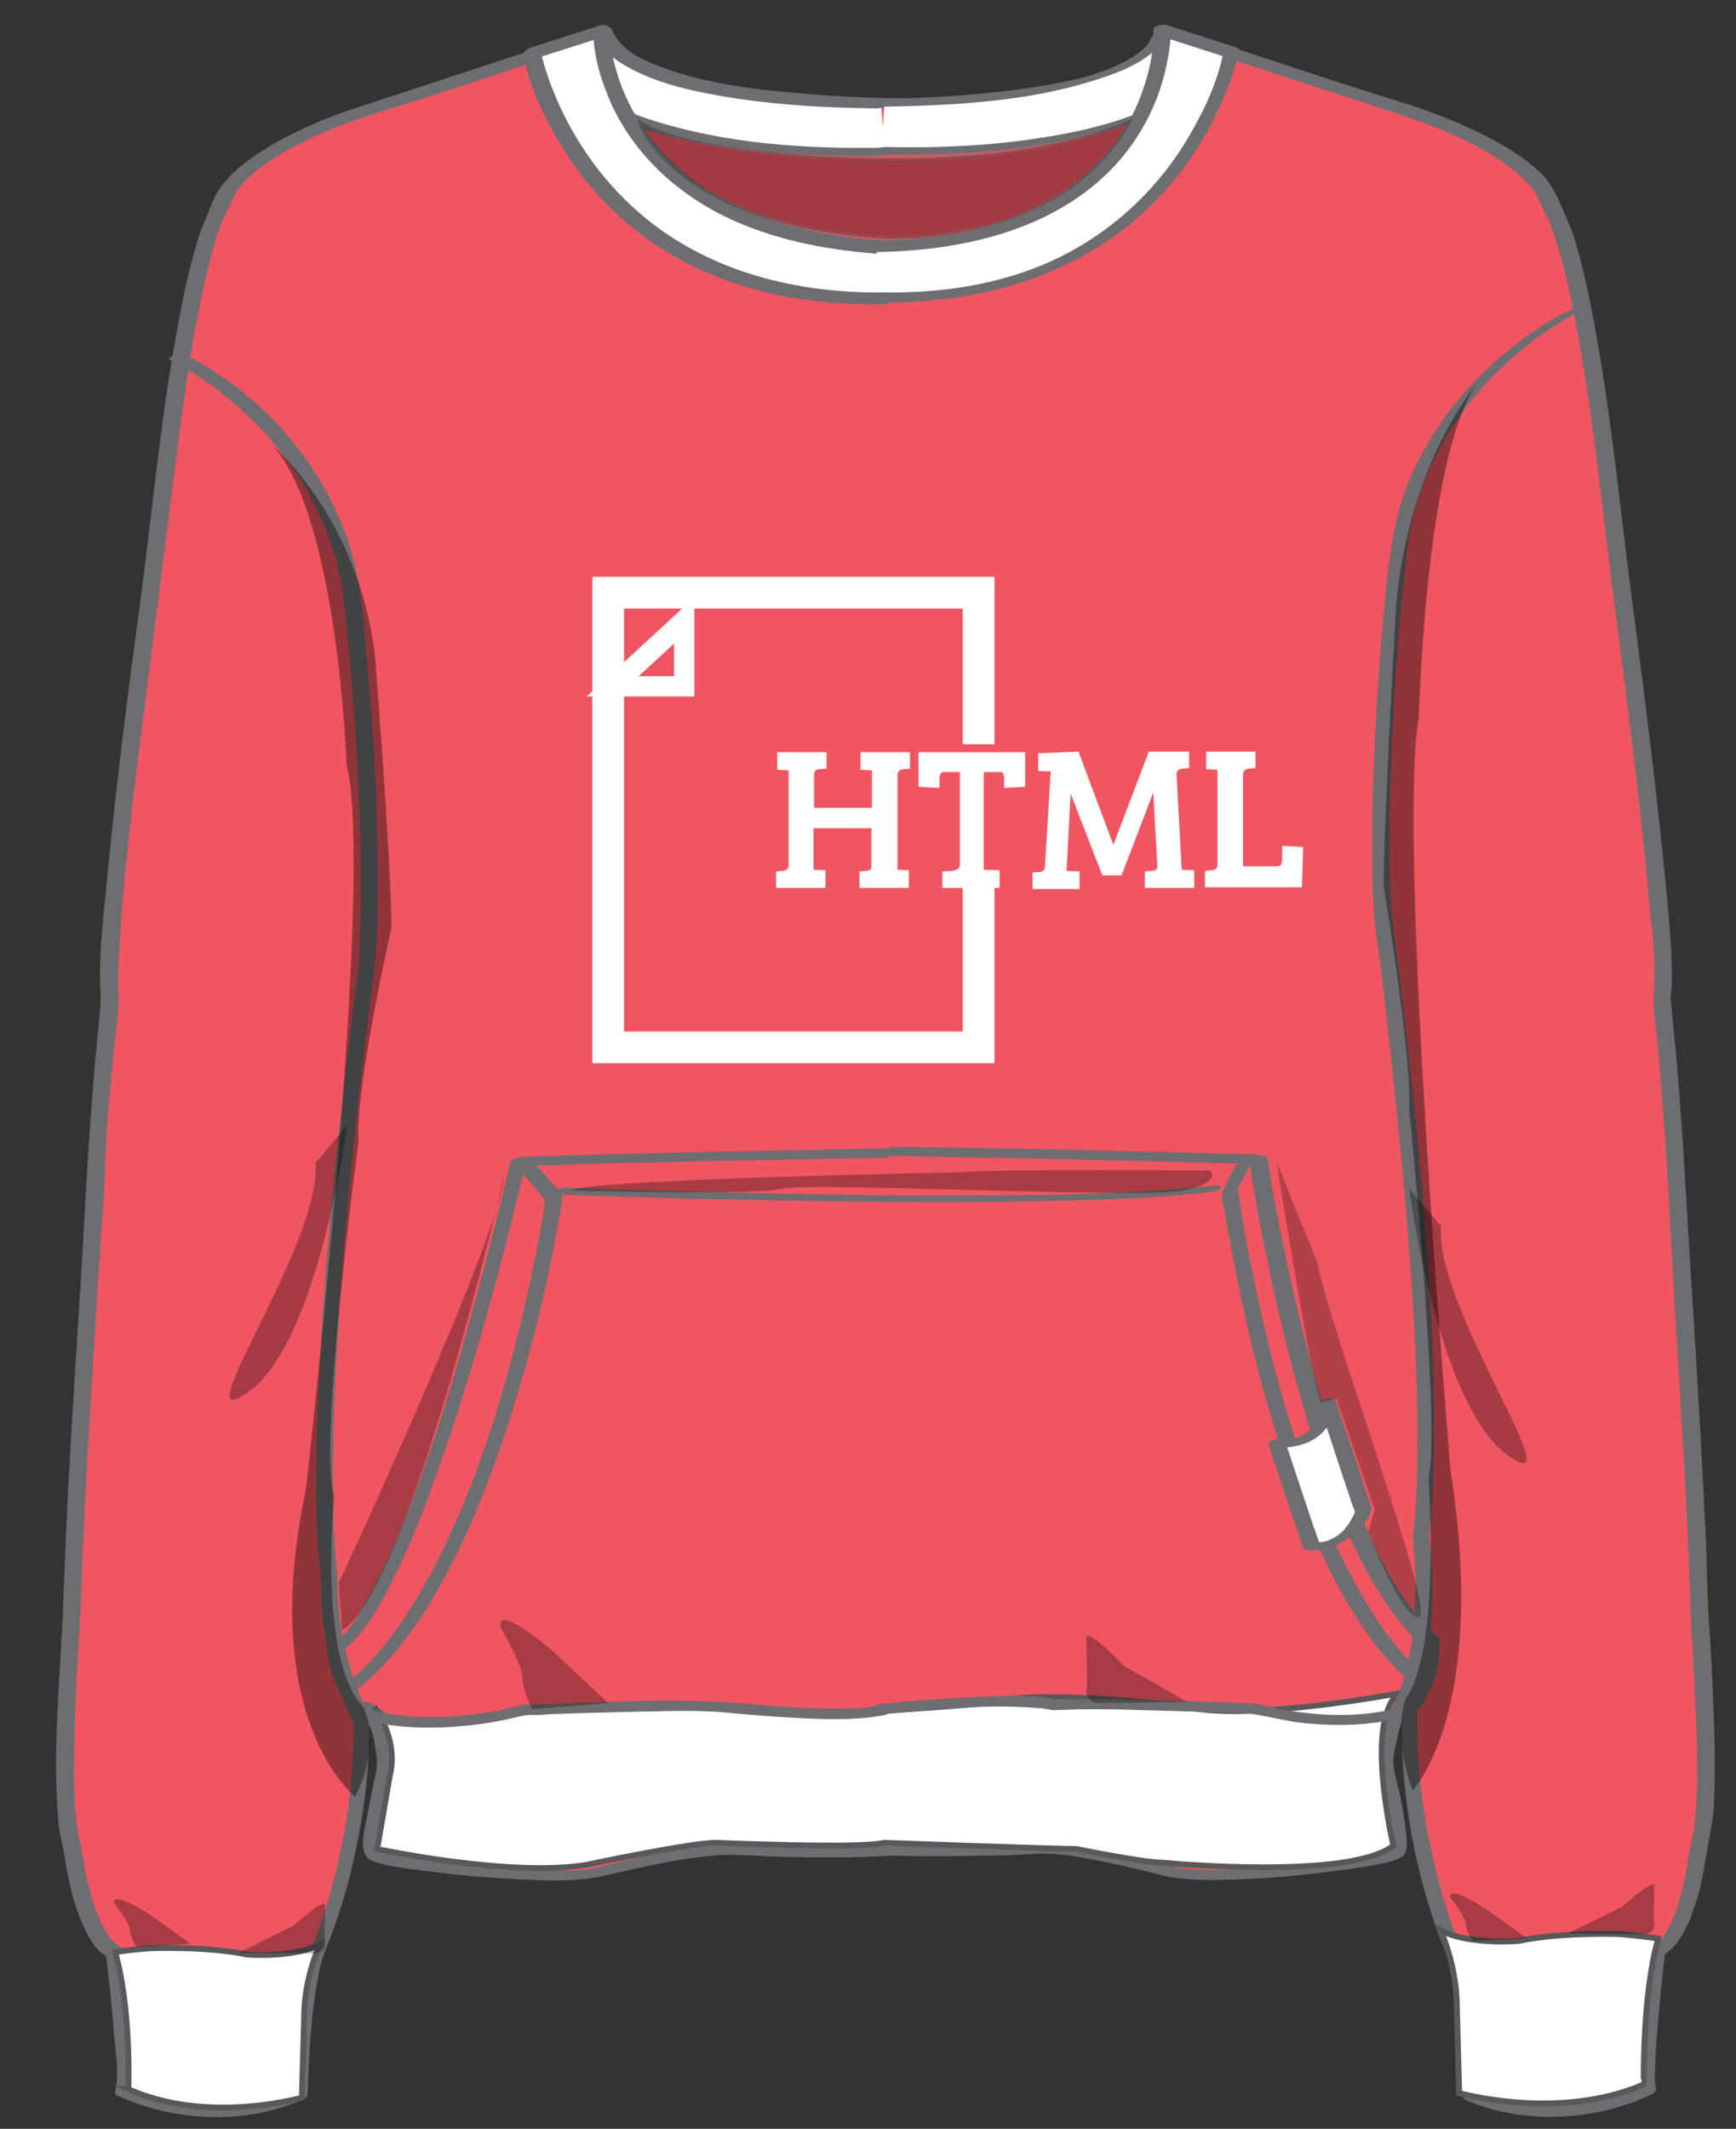 <?xml version="1.0" encoding="utf-8"?>
<!-- Generator: Adobe Illustrator 25.0.0, SVG Export Plug-In . SVG Version: 6.00 Build 0)  -->
<svg version="1.1" id="Layer_1" xmlns="http://www.w3.org/2000/svg" xmlns:xlink="http://www.w3.org/1999/xlink" x="0px" y="0px"
	 viewBox="0 0 306 375" enable-background="new 0 0 306 375" xml:space="preserve">
<rect x="0" y="0" width="306" height="375" fill="#333333" stroke="none"/>
<path fill="#F05661" d="M158.3,18.2c0,0-47.7,0-51.9-12.6L67.9,18.2c0,0-26.8,7.5-29.3,18.4c0,0-5.6,7.3-10.6,55.8
	c0,0-10.3,74-8.6,83.2c0,0-2.5,24.3-2.5,31.8c0,0-4.2,64.5-4.2,77c0,0-2.5,34.3,0,40.2c0,0,1.7,15.9,7.5,19.3c0,0,2.5,20.9,1.7,24.3
	c0,0,15.9,7.5,31,0.8c0,0,0.8-21.8,3.4-26c0,0,6.3-14.5,7.4-33.6c0.2-2.9,0.2-6,0.1-9.1c0,0,3.4-0.8,4.5,10.3c0,0-3.4,14-2.2,15.6
	c1.1,1.7,34.1,5.6,41.3,2.8c0,0,17.9-4.5,24-3.3c0,0,17.3,0.6,26.2,0"/>
<path fill="#6D6E71" d="M158.8,17.3c-5.3,0-10.6-0.3-15.8-0.7c-9-0.7-18.5-1.7-27-5c-3.1-1.2-7-3-8.1-6.4c-0.2-0.6-1.2-0.6-1.7-0.4
	C94.1,8.7,82,12.7,69.8,16.7c-3.9,1.3-7.9,2.5-11.8,4c-4.2,1.7-8.5,3.7-12.3,6.2c-3.2,2.1-6.7,4.9-8.2,8.6c-0.6,1.6-1.4,3.3-2,4.9
	c-2,5.7-3.2,11.8-4.3,17.8c-2.9,15.6-4.3,31.4-6.4,47.2c-2.3,17-4.5,34.1-6.1,51.2c-0.6,5.9-1.3,12-1,17.9c0.1,1.6,0,2.8-0.2,4.8
	c-0.4,4.5-0.9,9-1.2,13.5c-1,12.2-1.5,24.5-2.3,36.7c-1.1,17.1-2.2,34.3-2.8,51.4c-0.4,13.3-2.1,26.8-0.9,40.1
	c0.2,2.1,0.8,4.1,1.1,6.1c0.6,4.2,1.6,8.5,3.4,12.4c0.8,1.7,1.9,3.8,3.5,4.8c0.1,0.1,0.6,0.6,0.4,0.2v0.3c0.1,0.5,0.1,1,0.2,1.5
	c0.5,4,0.9,8.1,1.2,12.1c0.3,3.2,0.9,6.9,0.2,10.1c-0.1,0.2,0.1,0.5,0.3,0.6c10,4.7,22.6,5.2,32.7,0.8c0.3-0.1,0.8-0.5,0.9-0.9
	c0.3-7.3,0.6-14.7,2.1-21.9c0.4-2.2,1.3-4.1,2.1-6.2c1.7-4.6,3.1-9.3,4.1-14c1.9-8.7,2.9-17.6,2.6-26.5c-0.4,0.3-0.8,0.7-1.2,1
	c0.1,0-0.6,0.1-0.6,0.1c0.1-0.1,0-0.1,0,0c0,0,0.6,0.5,0.8,0.7c1.5,1.7,1.9,4.5,2.2,6.6c0.3,1.9,0.1,2.9-0.3,4.7
	c-0.5,2.2-0.9,4.4-1.3,6.6c-0.4,2.1-1.8,6.7,0.9,7.7c3,1.1,6.5,1.4,9.7,1.8c5,0.7,10,1.1,15,1.4c4.5,0.2,9.1,0.5,13.6-0.1
	c0.8-0.1,1.5-0.2,2.3-0.4c0.3-0.1,0.6-0.2,0.9-0.2c0.8-0.2,0.1,0,0.4-0.1l3.9-0.9c5-1.1,10-2.1,15.1-2.5c3.6-0.2,7.5,0.2,11.1,0.3
	c6.5,0.1,13.1,0.2,19.6-0.2c1.5-0.1,2.3-2,0.3-1.8c-9.1,0.5-18.8,0.1-27.6-0.2c-7.9-0.3-16.4,2-23.9,3.9c-3.7,1-7.9,0.7-11.8,0.5
	c-5.2-0.2-10.4-0.6-15.6-1.3c-3.6-0.4-7.3-0.8-10.7-1.8c-0.4-0.1-0.6-0.1-0.8-0.3c0.1,0.2,0-1,0-1.2c0-2.1,0.5-4.3,0.9-6.3
	c0.4-2.2,0.9-4.5,1.4-6.7s-0.2-4.8-0.8-6.9c-0.7-2.3-2.1-5.6-5.1-4.9c-0.4,0.1-1.2,0.5-1.2,1c0.4,13.4-1.8,26.9-6.3,39.5
	c-0.7,2-1.7,3.9-2.2,5.9c-1.1,4.3-1.4,8.9-1.8,13.3c-0.3,3.3-0.5,6.6-0.6,9.8l0.9-0.9c-9,3.9-20.4,3.3-29.2-0.9l0.3,0.6
	c0.7-3.2,0-7-0.2-10.2c-0.3-4.1-0.7-8.1-1.2-12.2c-0.1-0.6,0-1.7-0.3-2.3s-1.4-1.1-1.9-1.7c-0.7-0.8-1.3-1.8-1.8-2.8
	c-1.9-3.9-2.9-8.3-3.5-12.5c-0.3-2-0.9-4-1.1-6.1c-0.4-4-0.4-8.2-0.3-12.2c0.1-7.6,0.5-15.2,1-22.7c0.3-4.9,0.3-9.8,0.6-14.7
	c0.4-9,0.9-18.1,1.5-27.1c0.5-8.5,1-17,1.6-25.6c0.2-3.8,0.6-7.6,0.7-11.5c0.2-9,1.2-17.9,2.1-26.8c0.2-1.8,0.4-3.5,0.3-5.3
	c-0.2-2.2,0-4.4,0.1-6.6c0.9-16.6,3.2-33.2,5.3-49.8c1.7-13.4,3.4-26.8,5.1-40.1c1.3-10,2.7-19.9,5-29.7c0.9-3.6,1.7-7.3,3.3-10.5
	c0.1-0.3,0.4-0.6,0.5-0.9c0.7-1.6,1.2-3,2.4-4.4c1.4-1.6,3.1-2.9,4.9-4.1c6.2-4.1,13.3-6.8,20.4-9c11.6-3.5,23.1-7.5,34.7-11.3
	c1.4-0.5,2.9-0.9,4.3-1.4c-0.6-0.1-1.1-0.3-1.7-0.4c1.1,3.1,4.1,5,6.8,6.3c4,1.9,8.3,2.9,12.5,3.8c9,1.8,18.1,2.5,27.2,2.9
	c2.1,0.1,4.2,0.1,6.2,0.1c0.6,0,1.6-0.2,1.9-0.8C159.9,17.7,159.5,17.3,158.8,17.3L158.8,17.3z"/>
<path fill="#F05661" d="M153.8,18.2c0,0,47.7,0,51.9-12.6l38.5,12.6c0,0,26.8,7.5,29.3,18.4c0,0,5.6,7.3,10.6,55.8
	c0,0,10.3,74,8.6,83.2c0,0,2.5,24.3,2.5,31.8c0,0,4.2,64.5,4.2,77c0,0,2.5,34.3,0,40.2c0,0-1.7,15.9-7.5,19.3c0,0-2.5,20.9-1.7,24.3
	c0,0-15.9,7.5-31,0.8c0,0-0.8-21.8-3.4-26c0,0-6.3-14.5-7.4-33.6c-0.2-2.9-0.2-6-0.1-9.1c0,0-3.4-0.8-4.5,10.3c0,0,3.4,14,2.2,15.6
	c-1.1,1.7-34,5.6-41.3,2.8c0,0-17.9-4.5-24-3.3c0,0-17.3,0.6-26.2,0"/>
<path fill="#6D6E71" d="M153.3,19.1c5.8,0,11.6-0.3,17.4-0.8c9.4-0.8,19.4-1.9,28.2-5.6c3.4-1.4,7-3.6,8.3-7.2
	c-0.8,0.3-1.5,0.7-2.3,1c12.1,3.9,24.1,7.9,36.2,11.8c3.9,1.3,7.8,2.5,11.6,4c4.2,1.7,8.4,3.6,12.1,6.2c1.7,1.2,3.4,2.5,4.8,4.1
	c1.3,1.4,1.8,2.9,2.6,4.7c0.2,0.5,0.2,0.4,0.4,0.7c0.5,1.1,1,2.3,1.4,3.5c2,6.1,3.3,12.6,4.4,18.9c2.7,15.3,4.2,30.9,6.2,46.3
	c2.2,17,4.5,34.1,6,51.2c0.5,5.5,1.4,11.4,0.9,17c-0.2,1.8,0.1,3.6,0.3,5.4c0.5,4.6,0.9,9.1,1.2,13.7c1,12.1,1.5,24.2,2.2,36.3
	c1,17,2.2,33.9,2.7,50.9c0.1,4.8,0.5,9.5,0.7,14.3c0.4,8.5,1,17.2,0.1,25.7c-0.2,2.1-0.8,4.1-1.1,6.1c-0.7,4.3-1.6,8.8-3.7,12.7
	c-0.4,0.8-0.9,1.6-1.6,2.3c-0.6,0.6-1.6,1.1-1.9,1.8s-0.2,1.7-0.3,2.4c-0.5,4.1-0.9,8.2-1.2,12.3c-0.2,3.1-0.9,6.7-0.2,9.8
	c0.3-0.4,0.6-0.7,0.9-1.1c-5.4,2.5-11.7,3.6-17.6,3.4c-2.6-0.1-5.1-0.5-7.6-1.1c-0.6-0.2-1.2-0.4-1.9-0.6c-0.3-0.1-2-0.6-1.9-0.5
	c-0.1-0.1,0-0.3,0-0.5c-0.2-0.6-0.1-1.4-0.1-2c-0.1-1.3-0.1-2.6-0.2-3.9c-0.4-5.9-0.6-12.2-2.3-17.9c-0.4-1.2-0.8-1.9-1.2-3
	c-1-2.5-1.8-5-2.5-7.5c-3.2-10.9-4.8-22.3-4.5-33.7c0-0.4-0.2-0.6-0.6-0.7c-2.3-0.5-4.1,1.4-5,3.3c-1.1,2.3-2,5.7-1.8,8.3
	c0.1,1.2,0.5,2.4,0.8,3.5c0.5,2.3,1,4.6,1.3,7c0.2,1.3,0.2,3.6,0.4,4.5c0-0.2,0.4-0.2-0.1,0c-0.6,0.2-1.2,0.3-1.9,0.5
	c-1.9,0.4-3.8,0.7-5.6,1c-4.9,0.7-9.9,1.2-14.9,1.5c-4.6,0.3-9.3,0.5-13.8,0c-2.5-0.3-4.9-1.1-7.4-1.7c-5-1.1-10.1-2.1-15.1-2.5
	c-3.6-0.3-7.4,0.2-11,0.2c-6.6,0.1-13.3,0.2-19.9-0.2c-1.2-0.1-3,1.7-1.1,1.8c5.9,0.4,11.9,0.3,17.8,0.2c3.3,0,6.6-0.1,9.9-0.3
	c4.9-0.4,10.1,0.8,14.9,1.8c2.8,0.6,5.6,1.3,8.4,2c3.8,0.9,8,0.8,11.9,0.7c5.2-0.1,10.5-0.6,15.7-1.2c3.9-0.5,7.8-0.9,11.6-1.8
	c0.9-0.2,2-0.5,2.8-1c1.1-0.8,0.9-2.5,0.8-3.7c-0.2-2.5-0.7-5.1-1.2-7.6c-0.4-1.7-1-3.5-1.1-5.2c-0.1-1.4,0.4-3.1,0.7-4.5
	c0.3-1.3,0.6-2.6,1.3-3.7c0.2-0.3,0.3-0.5,0.5-0.8s0.3-0.3,0.3-0.2c0,0-0.4,0.1-0.7,0c-0.2-0.2-0.4-0.5-0.6-0.7
	c-0.4,13.4,1.8,27,6.3,39.6c0.7,2,1.7,3.9,2.2,5.9c1.1,4.3,1.4,8.9,1.8,13.3c0.3,3.3,0.5,6.7,0.6,10c0,0.2,0.2,0.3,0.3,0.4
	c10.1,4.4,22.7,3.8,32.7-0.9c0.4-0.2,1-0.6,0.9-1.1c-0.4-1.7-0.1-3.6-0.1-5.3c0.1-2.7,0.4-5.4,0.6-8c0.3-3.6,0.7-7.1,1.1-10.7
	c-0.2,0.2-0.4,0.5-0.5,0.7c3.4-2.1,5-6.4,6.1-10c1-3.2,1.4-6.4,2-9.7c0.3-1.8,0.9-4.5,1-6.8c0.2-4.1,0.2-8.1,0.1-12.2
	c-0.2-6.9-0.5-13.8-1-20.7c-0.3-4.3-0.3-9.4-0.5-14c-0.8-16.8-1.8-33.6-2.9-50.4c-0.7-11.8-1.3-23.6-2.4-35.4
	c-0.3-3.1-0.6-6.3-0.9-9.4c-0.1-0.7,0-0.5,0.1-1.3c0.1-0.9,0.1-1.8,0.1-2.6c0-6.2-0.7-12.4-1.3-18.5c-1.6-16.2-3.7-32.4-5.8-48.5
	c-1.9-14.5-3.3-29.2-5.8-43.6c-1.1-6.5-2.3-13.1-4.3-19.5c-0.6-2-1.5-3.8-2.3-5.7s-1.6-3.6-3.1-5.3c-2.9-3-6.6-5.2-10.3-7.1
	c-5.3-2.7-10.8-4.7-16.4-6.4c-11.6-3.6-23.1-7.5-34.6-11.3c-1.3-0.4-2.6-0.8-3.9-1.3c-0.8-0.3-2,0.2-2.3,1c-1,2.8-4.1,4.4-6.6,5.5
	c-3.9,1.7-8.2,2.6-12.4,3.4c-8.4,1.5-17,2.2-25.5,2.5c-1.9,0.1-3.6,0.1-5.5,0.1c-0.6,0-1.6,0.2-1.9,0.8
	C152.2,18.7,152.7,19.1,153.3,19.1L153.3,19.1z"/>
<path fill="#FFFFFF" stroke="#58595B" stroke-miterlimit="10" d="M65.9,300.6c0,0,4.5,5.6,2.8,12.3l-2.2,12.8c0,0,23.4,5,36.8,2.8
	c0,0,18.4-3.9,22.9-3.9c0,0,25.7,1.1,29.6,0c0,0,30.1,1.1,34,1.1c0,0,11.7,2.4,15.1,2.4c0,0,32.9,3.2,40.7-3c0,0-5.2-21.8,0.9-26.8
	c0,0-27.5,5.2-38,2.2c0,0-26-3-32.7-0.7c0,0-9.3,1.1-31.3,2.2c0,0-13-1.5-29.8-1.1c0,0-13.8,0.2-21.6,0.2
	C93.3,301.2,70.4,307.3,65.9,300.6L65.9,300.6z"/>
<path fill="#FFFFFF" stroke="#58595B" stroke-width="1.017" stroke-miterlimit="10" d="M20.3,343.9c0,0,2-0.4,6.3-0.7
	c0,0,9.8-0.4,16.9,1.1c0,0,8.2,0.7,12.9-1.8c0,0-2.8,5.8-2.8,12.8l-0.4,14.2c0,0-16.5,4.8-30.6-1.5C22.7,368,23.1,353.4,20.3,343.9
	L20.3,343.9z"/>
<path fill="#FFFFFF" stroke="#58595B" stroke-width="1.041" stroke-miterlimit="10" d="M292.3,341.5c0,0-2.1-0.4-6.7-0.8
	c0,0-10.4-0.4-17.9,1.2c0,0-8.8,0.8-13.8-1.9c0,0,2.9,6.2,2.9,13.6l0.4,15.1c0,0,17.5,5,32.5-1.5
	C289.8,367.1,289.4,351.6,292.3,341.5L292.3,341.5z"/>
<path fill="#6D6E71" d="M29.9,63.4c3.7,1.7,7.1,4.2,10.2,6.7c7.1,5.8,13.1,13.2,16.7,21.7c1.8,4.1,3.1,8.6,3.7,13
	c0.3,2.3,0.5,4.6,0.7,6.9c1.1,10.7,1.8,21.5,2.2,32.3c0.2,6.5,0.3,13.1,0.1,19.7c-0.1,2.4-0.1,4.9-0.4,7.3
	c-0.6,4.8-1.2,9.7-1.8,14.5c-2.2,18.7-4.1,37.5-5,56.4c-0.5,9.4-0.8,18.9-0.4,28.3c0.1,3.2,0.7,6.5,0.7,9.6c0,4.5,0.6,8.9,1.8,13.3
	c0.9,3.5,2.2,7,3.8,10.2c0.4,0.7,3.2-0.2,2.9-0.8c-2.9-6-4.8-12.5-5.4-19.1c-0.1-1.5-0.2-3-0.2-4.5c0-1.3-0.2-2.6-0.3-4
	c-0.7-8.9-0.6-17.9-0.3-26.8c0.7-19.4,2.5-38.8,4.7-58.1c0.7-5.9,1.4-11.8,2.2-17.7c0.9-6.6,0.8-13.2,0.8-19.8
	c-0.1-12-0.8-23.9-1.9-35.8c-0.5-6.2-0.9-12.5-2.5-18.5c-4-15-15.1-28.1-28.8-35.3c-0.2-0.1-0.5-0.3-0.8-0.4
	c-0.6-0.3-1.3-0.1-1.9,0.1C30.7,62.5,29.5,63.1,29.9,63.4L29.9,63.4z M276.4,54.8c-3.9,1.9-7.6,4.5-10.9,7.2
	c-7.4,6.1-13.4,13.8-17.1,22.6c-2.7,6.6-3.5,13.3-4.2,20.3c-1.1,11.5-1.9,23-2.2,34.5c-0.2,6.8-0.2,13.6,0.1,20.4
	c0.1,1.4,0.2,2.8,0.4,4.2c0.8,5.7,1.5,11.4,2.1,17c1.1,9.4,2,18.7,2.9,28.1c0.9,10.5,1.7,21.1,2.1,31.7c0.3,9.2,0.5,18.4-0.3,27.5
	c-0.1,1.2-0.4,2.4-0.2,3.5c0.2,1.5,0.3,2.9,0.3,4.4c0.2,5.5,0,11-1.2,16.4c-0.6,3-1.6,5.9-2.9,8.6c-0.2,0.5,1,0.3,1.2,0.3
	c0.5-0.1,1.5-0.3,1.7-0.8c4.4-8.9,4.9-19.8,3.8-29.5c-0.1-1.1,0.1-2.1,0.2-3.2c0.2-2,0.3-4,0.4-6c0.2-4.6,0.2-9.2,0.2-13.8
	c-0.1-10.4-0.8-20.8-1.5-31.1c-0.8-9.9-1.7-19.8-2.8-29.7c-0.8-7-1.6-13.9-2.5-20.8c-0.2-1.6-0.4-3.2-0.6-4.9
	c-0.5-3.6-0.4-7.3-0.4-10.9c-0.2-12.7,0.5-25.5,1.5-38.2c0.3-4.2,0.7-8.4,1.2-12.6c0.2-2.1,0.4-4.1,0.8-6.2c2-10.5,7.3-20,14.7-27.6
	c2.7-2.7,5.6-5.2,8.7-7.4c1.1-0.8,2.2-1.5,3.4-2.2c0.4-0.3,0.9-0.5,1.3-0.8c0.2-0.1,0.4-0.2,0.5-0.3c0.3-0.1-0.1,0.1,0.1,0
	c0.1,0,0.2-0.1,0.2-0.1c0.3-0.1,0.5-0.3,0.8-0.4c0.4-0.2,0.9-0.5,0.4-0.8C278,54.2,276.9,54.6,276.4,54.8L276.4,54.8z"/>
<path fill="none" stroke="#FFFFFF" stroke-miterlimit="10" d="M156.1,43.5c-50.6-3-50.6-38.1-50.6-38.1L93.2,9.3
	c0,0,8.6,44.3,62.5,43.2"/>
<path fill="#FFFFFF" d="M155.3,18.2C110.3,17.6,107,6.5,107,6.5l-12.6,3.9c0,0,12.1,17.3,61.5,16.2"/>
<path fill="#6D6E71" d="M155.9,17.5c-11.8-0.2-24-0.7-35.4-4.1c-3.9-1.2-8.5-2.8-11.3-6c-0.4-0.5-0.6-0.6-0.8-1.2
	c-0.2-0.5-1.3-0.3-1.6-0.2L94.2,9.9C93.8,10,92.6,10.4,93,11c1.7,2.5,4.6,4.3,7.1,5.9c8.3,5,17.9,7.5,27.4,8.9
	c9.1,1.4,18.4,1.8,27.7,1.6c0.5,0,1.6-0.2,1.9-0.7c0.3-0.6-0.2-0.7-0.7-0.7c-14,0.3-28.5-0.6-42-5c-6-2-12.1-4.7-16.8-8.9
	c-0.7-0.6-1.4-1.3-2-2.1c-0.4,0.4-0.8,0.8-1.2,1.1L107,7.2c-0.5-0.1-1.1-0.1-1.6-0.2c0.5,1.7,2.6,3.1,3.9,4
	c6.1,3.9,13.8,5.3,20.8,6.4c8.1,1.2,16.3,1.6,24.4,1.7c0.5,0,1.6-0.2,1.9-0.7C157,17.6,156.4,17.5,155.9,17.5L155.9,17.5z"/>
<path fill="#FFFFFF" d="M155.9,18.2c45-0.6,48.3-11.7,48.3-11.7l12.6,3.9c0,0-12.1,17.3-61.5,16.2"/>
<path fill="#6D6E71" d="M155.3,18.8c12.2-0.2,25-0.8,36.8-4.4c4.3-1.3,9.5-3.1,12.5-6.6c0.4-0.4,0.9-1,1-1.6
	c-0.9,0.3-1.7,0.6-2.6,0.8l12.6,3.9c0-0.2-0.1-0.4-0.1-0.5c-1.7,2.4-4.1,4-6.6,5.5c-7.7,4.7-16.8,7.1-25.6,8.4
	c-8.9,1.4-18,1.8-27,1.6c-0.6,0-1.5,0.1-2,0.6c-0.4,0.3-0.5,0.7,0.2,0.7c14.5,0.3,29.4-0.6,43.3-5.1c6.5-2.1,13.1-5,18.3-9.6
	c0.8-0.7,1.5-1.4,2.1-2.2c0.2-0.2,0.2-0.4-0.1-0.5l-12.6-3.9c-0.6-0.2-2.4,0.1-2.6,0.8c-0.4,1.4-2.1,2.6-3.4,3.4
	c-2,1.3-4.3,2.2-6.7,3c-4.1,1.3-8.3,2.1-12.6,2.8c-7.8,1.1-15.7,1.5-23.6,1.6c-0.5,0-1.6,0.2-1.9,0.7
	C154.2,18.8,154.8,18.8,155.3,18.8L155.3,18.8z"/>
<path fill="#FFFFFF" d="M156.3,43.5c-50.4-3-50.4-38.1-50.4-38.1L93.7,9.3c0,0,8.5,44.3,62.3,43.1"/>
<path fill="#6D6E71" d="M156.9,42.5c-13.6-0.8-28.2-4.2-38.4-13.9c-5.4-5.2-9.2-11.9-10.6-19.2c-0.2-1-0.4-2.1-0.5-3.2V5.7V5.6V5.3
	c0-0.9-1-1.1-1.7-0.8c-4.1,1.3-8.2,2.6-12.2,3.9c-0.6,0.2-1.3,0.6-1.2,1.4c1,5.4,3.5,10.6,6.3,15.3c6.3,10.7,16,19,27.6,23.6
	c9.4,3.8,19.7,5.1,29.8,4.9c1.6,0,2.2-2.1,0.3-2.1c-15.7,0.3-31.6-3.6-43.6-14c-7.1-6.1-12.6-14.3-15.8-23.1
	c-0.6-1.7-1.2-3.5-1.6-5.4c-0.4,0.4-0.8,0.9-1.2,1.4c4.1-1.3,8.2-2.6,12.2-3.9c-0.6-0.3-1.1-0.6-1.7-0.8c0,4.2,1.4,8.6,3.1,12.5
	c4.3,9.4,12.2,16.4,21.5,20.6c8.4,3.8,17.7,5.4,26.8,6c0.7,0,1.6-0.2,1.9-0.9C158,43,157.5,42.5,156.9,42.5L156.9,42.5z"/>
<path fill="#FFFFFF" d="M154.5,43.5C206.1,42.8,205,5.4,205,5.4l12.2,3.9c0,0-8.5,44.3-62.3,43.1"/>
<path fill="#6D6E71" d="M154.3,44.4c14.4-0.2,29.9-3.4,40.6-13.6c5.8-5.5,9.7-12.9,11-20.8c0.3-1.6,0.5-3.2,0.4-4.8
	c-0.8,0.3-1.5,0.7-2.3,1c4.1,1.3,8.2,2.6,12.2,3.9c-0.2-0.2-0.4-0.5-0.6-0.7c-1,5.1-3.3,9.9-5.9,14.4c-6,10.3-15,18.3-26,22.9
	c-9,3.7-18.8,5-28.5,4.8c-0.6,0-1.6,0.2-1.9,0.8c-0.3,0.6,0.2,1,0.8,1c16.4,0.3,33-3.6,45.8-14.4c7.6-6.4,13.4-14.9,16.8-24.3
	c0.7-1.8,1.3-3.7,1.7-5.6c0.1-0.4-0.3-0.6-0.6-0.7c-4.1-1.3-8.2-2.6-12.2-3.9c-0.6-0.2-2.4,0.1-2.3,1c0.1,4.1-1,8.5-2.5,12.2
	c-3.7,9.1-11,16-20,19.9c-8.3,3.6-17.4,4.8-26.4,4.9C153.1,42.6,152.3,44.4,154.3,44.4L154.3,44.4z"/>
<path opacity="0.33" stroke="#6D6E71" stroke-miterlimit="10" enable-background="new    " d="M112.2,20.8c0,0,4.8,18.6,43.2,21.2
	c0,0,32,2.2,44.3-21.2c0,0-13,7.4-43.9,7.1C155.8,27.9,121.9,27.9,112.2,20.8z"/>
<path fill="#6D6E71" d="M156.4,203.6c7,0.1,14,0.3,21.1,0.4c11.5,0.2,22.9,0.5,34.4,0.8c2.1,0.1,4.2,0.1,6.2,0.2
	c0.6,0,1.3,0.1,1.9,0.1h0.8c-0.2-0.1-0.4-0.3-0.6-0.4c1,6.6,2.3,13.2,3.7,19.8c2.8,13.1,6.2,26.1,10.9,38.6
	c2.2,5.9,4.8,11.8,8.1,17.1c1.4,2.2,2.9,4.4,4.6,6.4c0.8,0.9,1.6,1.7,2.5,2.4c0.4,0.3,0.2,0.1,0.3,0.5c0.1,0.5,0,1.1,0,1.6
	c-0.1,1.7-0.5,3.4-1,5.1c-0.4,1-0.8,2-1.4,3c-0.2,0.3-0.3,0.5-0.5,0.8c-0.1,0.1-0.5,0.9-0.1,0.5h-0.1c-0.1,0.1-0.3,0.1-0.4,0.2
	c-0.2,0.1,0.4-0.1,0,0c-0.2,0.1-0.4,0.1-0.6,0.2c-0.9,0.3-1.8,0.5-2.7,0.6c-3.5,0.6-7,0.7-10.5,0.5c-2.6-0.2-5.2-0.5-7.8-1
	c-1.4-0.3-2.9-0.8-4.3-0.9c-4.6-0.3-9.3-0.3-14-0.5c-6.2-0.2-12.4-0.4-18.6-0.2c-0.9,0-1.8,0-2.8,0.1l1.2,0.3
	c-0.6-0.7-2.2-0.7-2.9-0.8c-4.3-0.5-8.7-0.2-13,0c-5.2,0.2-10.4,0.7-15.5,1.1c-0.4,0-2.2,0.7-1.5,1.5l0.2,0.2
	c0.4-0.5,0.8-0.9,1.1-1.4c-3.8,0.8-7.8,0.6-11.6,0.5c-4-0.1-8-0.4-12-0.8c-4.9-0.4-9.6-0.5-14.5-0.5c-7.2,0.1-14.4,0.3-21.6,0.6
	c-0.9,0-1.8,0-2.6,0.1c-1.8,0.1-3.6,0.8-5.4,1.1c-5.1,0.9-10.3,1.3-15.5,0.9c-1.7-0.1-3.3-0.4-4.9-0.7c-0.6-0.1-1.6-0.2-2.2-0.6
	h-0.1c0.4,0.4-0.4-0.9-0.1-0.4c-0.4-0.7-1-1.3-1.4-2c-0.8-1.3-1.4-2.6-1.9-4s-0.9-2.8-1-4.3c-0.2,0.3-0.4,0.6-0.5,0.9
	c4.3-3,7.1-8.2,9.4-12.8c3.4-6.8,6.1-13.9,8.6-21.1c4.9-14.1,9-28.6,12.6-43.1c0.8-3.2,1.6-6.4,2.3-9.6c-0.5,0.3-1.1,0.7-1.6,1
	c2.4-0.5,5-0.3,7.3-0.4c5.2-0.2,10.4-0.3,15.6-0.4c11.3-0.3,22.5-0.5,33.8-0.7c2.5,0,5.1-0.1,7.6-0.1c0.6,0,1.6-0.2,1.9-0.8
	c0.3-0.6-0.2-1-0.8-0.9c-7.1,0.1-14.2,0.3-21.3,0.4c-11.5,0.2-23,0.5-34.4,0.8c-2.1,0.1-4.3,0.1-6.4,0.2c-1,0-2,0-2.9,0.2
	c-0.6,0.1-1.5,0.4-1.6,1c-2,8.7-4.2,17.3-6.6,25.9c-4.2,15.2-8.8,30.5-15.4,44.8c-1.5,3.1-3.1,6.2-4.9,9.1c-1.3,2-3,4.2-4.8,5.5
	c-0.3,0.2-0.6,0.5-0.5,0.9c0.4,3.8,2.2,7.7,4.6,10.7c1.2,1.5,3.5,1.6,5.2,1.9c4.4,0.7,8.9,0.8,13.3,0.4c3.1-0.2,6.2-0.7,9.3-1.4
	c1.1-0.2,2.2-0.6,3.3-0.6h1c0.6,0,1.3,0,1.9-0.1c1.7-0.1,3.3-0.1,5-0.2c3.9-0.1,7.9-0.2,11.9-0.3c5.4-0.1,10.8-0.3,16.1,0.3
	c4.2,0.4,8.5,0.7,12.7,0.9c4.6,0.2,9.5,0.3,14-0.6c0.4-0.1,1.7-0.8,1.1-1.4l-0.2-0.2l-1.5,1.5c8.7-0.8,17.7-1.8,26.5-1.2
	c0.4,0,0.8,0.1,1.1,0.1h0.4h0.2c0.3,0.1,0.7,0.1,1,0.2c-0.7-0.2,0.5,0.2-0.1-0.1c0.9,0.4,1.8,0.2,2.7,0.2c7.4-0.3,15.3,0.1,22.9,0.3
	l9,0.3c0.5,0,1,0,1.5,0.1c3.3,0.5,6.5,1.4,9.9,1.7c4.5,0.4,9.1,0.4,13.5-0.4c1.6-0.3,3.9-0.6,5.3-1.5c1.1-0.7,1.9-2.2,2.4-3.3
	c0.6-1.2,1.1-2.4,1.4-3.7c0.5-1.8,0.7-3.6,0.6-5.4c0-0.5,0-0.7-0.3-1c-0.5-0.5-1.1-1-1.6-1.5c-1.1-1.1-2.1-2.2-3-3.5
	c-4.6-6-7.7-13.1-10.4-20.1c-3.1-8.1-5.6-16.5-7.8-24.9c-2.9-11.1-5.3-22.4-7.1-33.7c0-0.2-0.1-0.4-0.1-0.6s-0.4-0.4-0.6-0.4
	c-2.5-0.5-5.2-0.3-7.7-0.4c-5.2-0.2-10.4-0.3-15.7-0.4c-11.3-0.3-22.6-0.5-34-0.7c-2.6,0-5.2-0.1-7.7-0.1c-0.6,0-1.6,0.2-1.9,0.8
	C155.3,203.3,155.8,203.6,156.4,203.6L156.4,203.6z"/>
<path fill="#6D6E71" d="M91.5,206c0.8,1,1.7,1.9,2.5,2.9c0.5,0.6,1.1,1.2,1.6,1.9c0.2,0.2,0.3,0.5,0.5,0.6c0.4,0.3-0.2,0.2,0.1-0.2
	c-0.3,0.4-0.3,1.8-0.4,2.3c-0.8,4.9-1.8,9.9-2.9,14.8c-3.7,16.3-8.6,32.7-16.3,47.6c-4.1,7.9-9.2,15.7-16.2,21.3
	c-0.5,0.4-0.2,1,0.3,1.1c0.7,0.2,1.6-0.1,2.1-0.6c6.4-5,11.2-11.9,15.1-19c4.3-7.8,7.7-16.1,10.6-24.6c4.4-13,7.8-26.4,10.1-40
	c0.2-1,0.6-2.2,0.5-3.3c-0.1-0.9-1.4-2-2-2.6c-1-1.1-2-2.3-3-3.4C93.6,203.9,90.7,205,91.5,206L91.5,206z M217.6,205.6
	c-0.6,1.2-1.2,2.5-1.8,3.7c-0.2,0.4-0.4,0.7-0.4,1.1c0,1,0.3,2.2,0.5,3.2c0.9,5.3,1.9,10.5,3,15.7c3.5,16,8,32,15.2,46.7
	c3.7,7.5,8.3,15,14.8,20.6c0.6,0.5,3.1-0.6,2.7-1c-5.8-4.9-10-11.5-13.5-18.1c-3.9-7.5-7-15.4-9.6-23.4c-4.2-13-7.3-26.4-9.6-39.9
	c-0.2-1.5-0.4-2.9-0.7-4.4c-0.1-0.5-0.1-0.3,0.1-0.6c0.7-1.4,1.4-2.8,2.1-4.1c0.2-0.5-1-0.3-1.1-0.2
	C218.9,204.9,217.9,205.1,217.6,205.6L217.6,205.6z"/>
<path fill="#6D6E71" d="M98.3,210.4c10.2,0.4,20.5,0.7,30.7,0.9c19.4,0.4,38.7,0.7,58.1,0.2c8.7-0.2,17.5-0.5,26.1-1.5
	c0.5-0.1,1.6-0.2,1.9-0.7s-0.2-0.5-0.7-0.5c-7.6,0.9-15.2,1.2-22.8,1.5c-9.6,0.3-19.2,0.3-28.9,0.3c-17.3-0.1-34.5-0.5-51.8-1
	c-3.6-0.1-7.2-0.2-10.8-0.4c-0.6,0-1.6,0.1-2.1,0.5C97.7,210.1,97.7,210.4,98.3,210.4L98.3,210.4z"/>
<path fill="#FFFFFF" d="M233.9,247c0,0-0.1,8.1-8.9,7.1c0,0,5.6,17.2,6.2,18.2c0,0,6.7,0.4,9.1-6.4L233.9,247L233.9,247z"/>
<path fill="#6D6E71" d="M232.5,247.4v0.2c0,0.3-0.1,0.5-0.1,0.8c-0.1,0.8-0.4,1.5-0.7,2.2c-1.2,2.4-3.2,3-5.7,2.8
	c-0.5,0-2.6,0.2-2.4,1.1c1,2.9,1.9,5.8,2.9,8.7c0.7,2.1,1.4,4.1,2.1,6.2c0.4,1.1,0.7,2.3,1.2,3.4c0.2,0.3,0.5,0.3,0.9,0.3
	c2,0.1,4.1-0.5,5.8-1.4c1.4-0.7,2.7-1.7,3.7-3c0.6-0.8,1.7-2.3,1.5-3.3c-0.1-0.6-0.5-1.3-0.7-2c-0.4-1.1-0.8-2.3-1.1-3.4
	c-0.9-2.8-1.8-5.5-2.8-8.2c-0.6-1.7-1.1-3.4-1.7-5.1C235.1,245.8,232.2,246.6,232.5,247.4c1.2,3.6,2.4,7.2,3.6,10.9
	c0.7,2.2,1.5,4.4,2.2,6.6c0.1,0.4,0.5,1,0.5,1.4s-0.5,1.1-0.7,1.5c-0.4,0.8-1,1.5-1.6,2.1c-1.4,1.3-3.2,1.9-4.7,1.8l0.9,0.3
	c-0.5-1-0.8-2.2-1.2-3.2l-2.1-6.3c-1-2.9-1.9-5.8-2.9-8.7c-0.8,0.4-1.6,0.7-2.4,1.1c3.5,0.4,7.6-0.4,9.8-3.5c0.9-1.4,1.5-3,1.5-4.7
	C235.4,245.9,232.5,246.4,232.5,247.4L232.5,247.4z"/>
<path opacity="0.4" enable-background="new    " d="M48.1,78.5c0,0,15.2,12.9,18,37.1c0,0,2.9,36.6,2.9,47.8c0,0-6.5,28.7-5.8,37.7
	c0,0-7.2,53.5-4.3,62.5c0,0-2.9,28.7,5.1,37.1c0,0,3.6,5.6-1.4,15.8c0,0-17.3-13.5-8.7-54c0,0,12.3-107.5,7.2-127.8
	C61.1,134.8,59.6,91.4,48.1,78.5z M260.1,67.9c0,0-11.7,13.5-14,38.6c0,0-2.2,38-2.2,49.7c0,0,5,29.8,4.5,39.2c0,0,5.6,55.6,3.4,65
	c0,0,2.2,29.8-3.9,38.6c0,0-2.8,5.9,1.1,16.4c0,0,13.4-14,6.7-56.2c0,0-9.5-111.8-5.6-132.8C250.1,126.4,251.2,81.3,260.1,67.9
	L260.1,67.9z"/>
<path opacity="0.3" enable-background="new    " d="M97.7,291.1c0,0-10.1-8.9-9.5-4.5c0,0,3.9,6.7,3.9,8.9s1.7,5.6,1.7,5.6l13.4-1.1
	L97.7,291.1L97.7,291.1z M26.9,337.6c0,0-7.1-4.8-6.8-2.4c0,0,2.8,3.6,2.8,4.8s1.2,3,1.2,3l9.5-0.6L26.9,337.6z M262.4,336.6
	c0,0-7.1-4.8-6.8-2.4c0,0,2.8,3.6,2.8,4.8s1.2,3,1.2,3l9.5-0.6L262.4,336.6z M198.2,293.5c0,0-7.4-7.8-6.7-4.6c0,0,0.1,6.2,0.1,7.8
	c0,0.3,0,0.5-0.1,0.8c-0.3,1.3,0.8,2.6,2.2,2.5l15.6-0.2L198.2,293.5L198.2,293.5z M285.9,335.9c0,0,6.3-5.7,5.7-3.4
	c0,0-0.1,4.5-0.1,5.7c0,0.2,0,0.4,0.1,0.6c0.2,1-0.7,1.9-1.9,1.9l-13.4-0.1L285.9,335.9L285.9,335.9z M51.6,339.3
	c0,0,6.3-5.7,5.7-3.4c0,0-0.1,4.5-0.1,5.7c0,0.2,0,0.4,0.1,0.6c0.2,1-0.7,1.9-1.9,1.9L42,344L51.6,339.3z M88.8,207.4
	c0,0-16.7,72.6-28.5,79.8l-0.6-8.4C59.8,278.9,88.2,217.5,88.8,207.4L88.8,207.4z"/>
<path opacity="0.26" enable-background="new    " d="M225,204.6c0,0,6.1,38.5,7.8,42.4l2.8-0.6l6.7,19.5l-1.1,3.9
	c0,0,5.6,15.1,8.9,15.1s-16.2-52.5-17.9-62.5L225,204.6L225,204.6z"/>
<path opacity="0.3" enable-background="new    " d="M100.5,209.7c0,0,32.2,0.9,37.4-0.3s63.8,1.8,70.8,0.3c6.9-1.5,4.6-3.5,4.6-3.5
	s-38.5-0.3-43.7,0.3C169.5,206.5,104,207.7,100.5,209.7z"/>
<path opacity="0.31" enable-background="new    " d="M61.2,198.2c0,0-5,38-17.3,46.9s12.8-25.7,11.7-40.2 M248.4,209.4
	c0,0,5,38,17.3,46.9S252.9,230.6,254,216"/>
<g>
	<path fill="none" stroke="#FFFFFF" stroke-width="5.591" stroke-miterlimit="10" d="M172.5,131.1v-26.7h-65.3v80.1h65.3v-28.3"/>
	<path fill="none" stroke="#FFFFFF" stroke-width="3.572" stroke-miterlimit="10" d="M120.6,109.3L108,120.9h12.6V109.3z"/>
	<g>
		<path fill="#FFFFFF" d="M153.6,152.1v-6.2h-10.2v7.3l2.1,0.1v3.1h-8.7v-2.9l1.2-0.1c0.7-0.1,1-0.4,1-1v-16.7l-2-0.1v-3.1h8.7v2.9
			l-1.2,0.1c-0.4,0-0.7,0.1-0.8,0.3c-0.2,0.2-0.2,0.5-0.2,0.9v5.6h10.2v-6.6l-2-0.1v-3.1h8.7v2.9l-1.2,0.1c-0.7,0.1-1,0.5-1,1.1
			v16.6l2,0.1v3.1h-8.7v-2.9l1.2-0.1c0.4,0,0.6-0.1,0.8-0.3C153.6,152.9,153.6,152.5,153.6,152.1L153.6,152.1z M169.2,152.3V136
			h-2.8c-0.5,0-0.8,0.4-0.8,1.1v1.7l-3.7-0.2v-6.1h18.8v6.1l-3.7,0.2v-1.7c0-0.4-0.1-0.7-0.2-0.9s-0.4-0.2-0.9-0.2h-2.5v17.2
			l2.8,0.1v3.1h-10.1v-2.9l1.9-0.1C168.8,153.2,169.2,152.9,169.2,152.3L169.2,152.3z M190.1,132.4l6.1,16.3h0.1l6.2-16.3h7.1v2.9
			l-1.2,0.1c-0.7,0.1-1.1,0.5-1,1.3l0.9,16.5l2.2,0.1v3.1h-8.7v-2.9l1.3-0.1c0.6,0,1-0.4,0.9-0.9l-0.7-12.7h-0.1l-5.5,14.4h-3.4
			l-5.5-14.2h-0.1l-0.7,13.4l2.3,0.1v3.1H182v-2.9l1.3-0.1c0.5,0,0.9-0.4,0.9-1l1-16.7l-2.2-0.1v-3.1L190.1,132.4L190.1,132.4z
			 M229.5,156.3h-17.1v-2.9l1.2-0.1c0.7-0.1,1-0.4,1-1v-16.7l-2-0.1v-3.1h8.7v2.9l-1.2,0.1c-0.7,0.1-1,0.5-1,1.1v16.1h6
			c0.3,0,0.6-0.1,0.7-0.3c0.1-0.2,0.2-0.5,0.2-0.9V149l3.7,0.2L229.5,156.3L229.5,156.3z"/>
	</g>
</g>
</svg>
